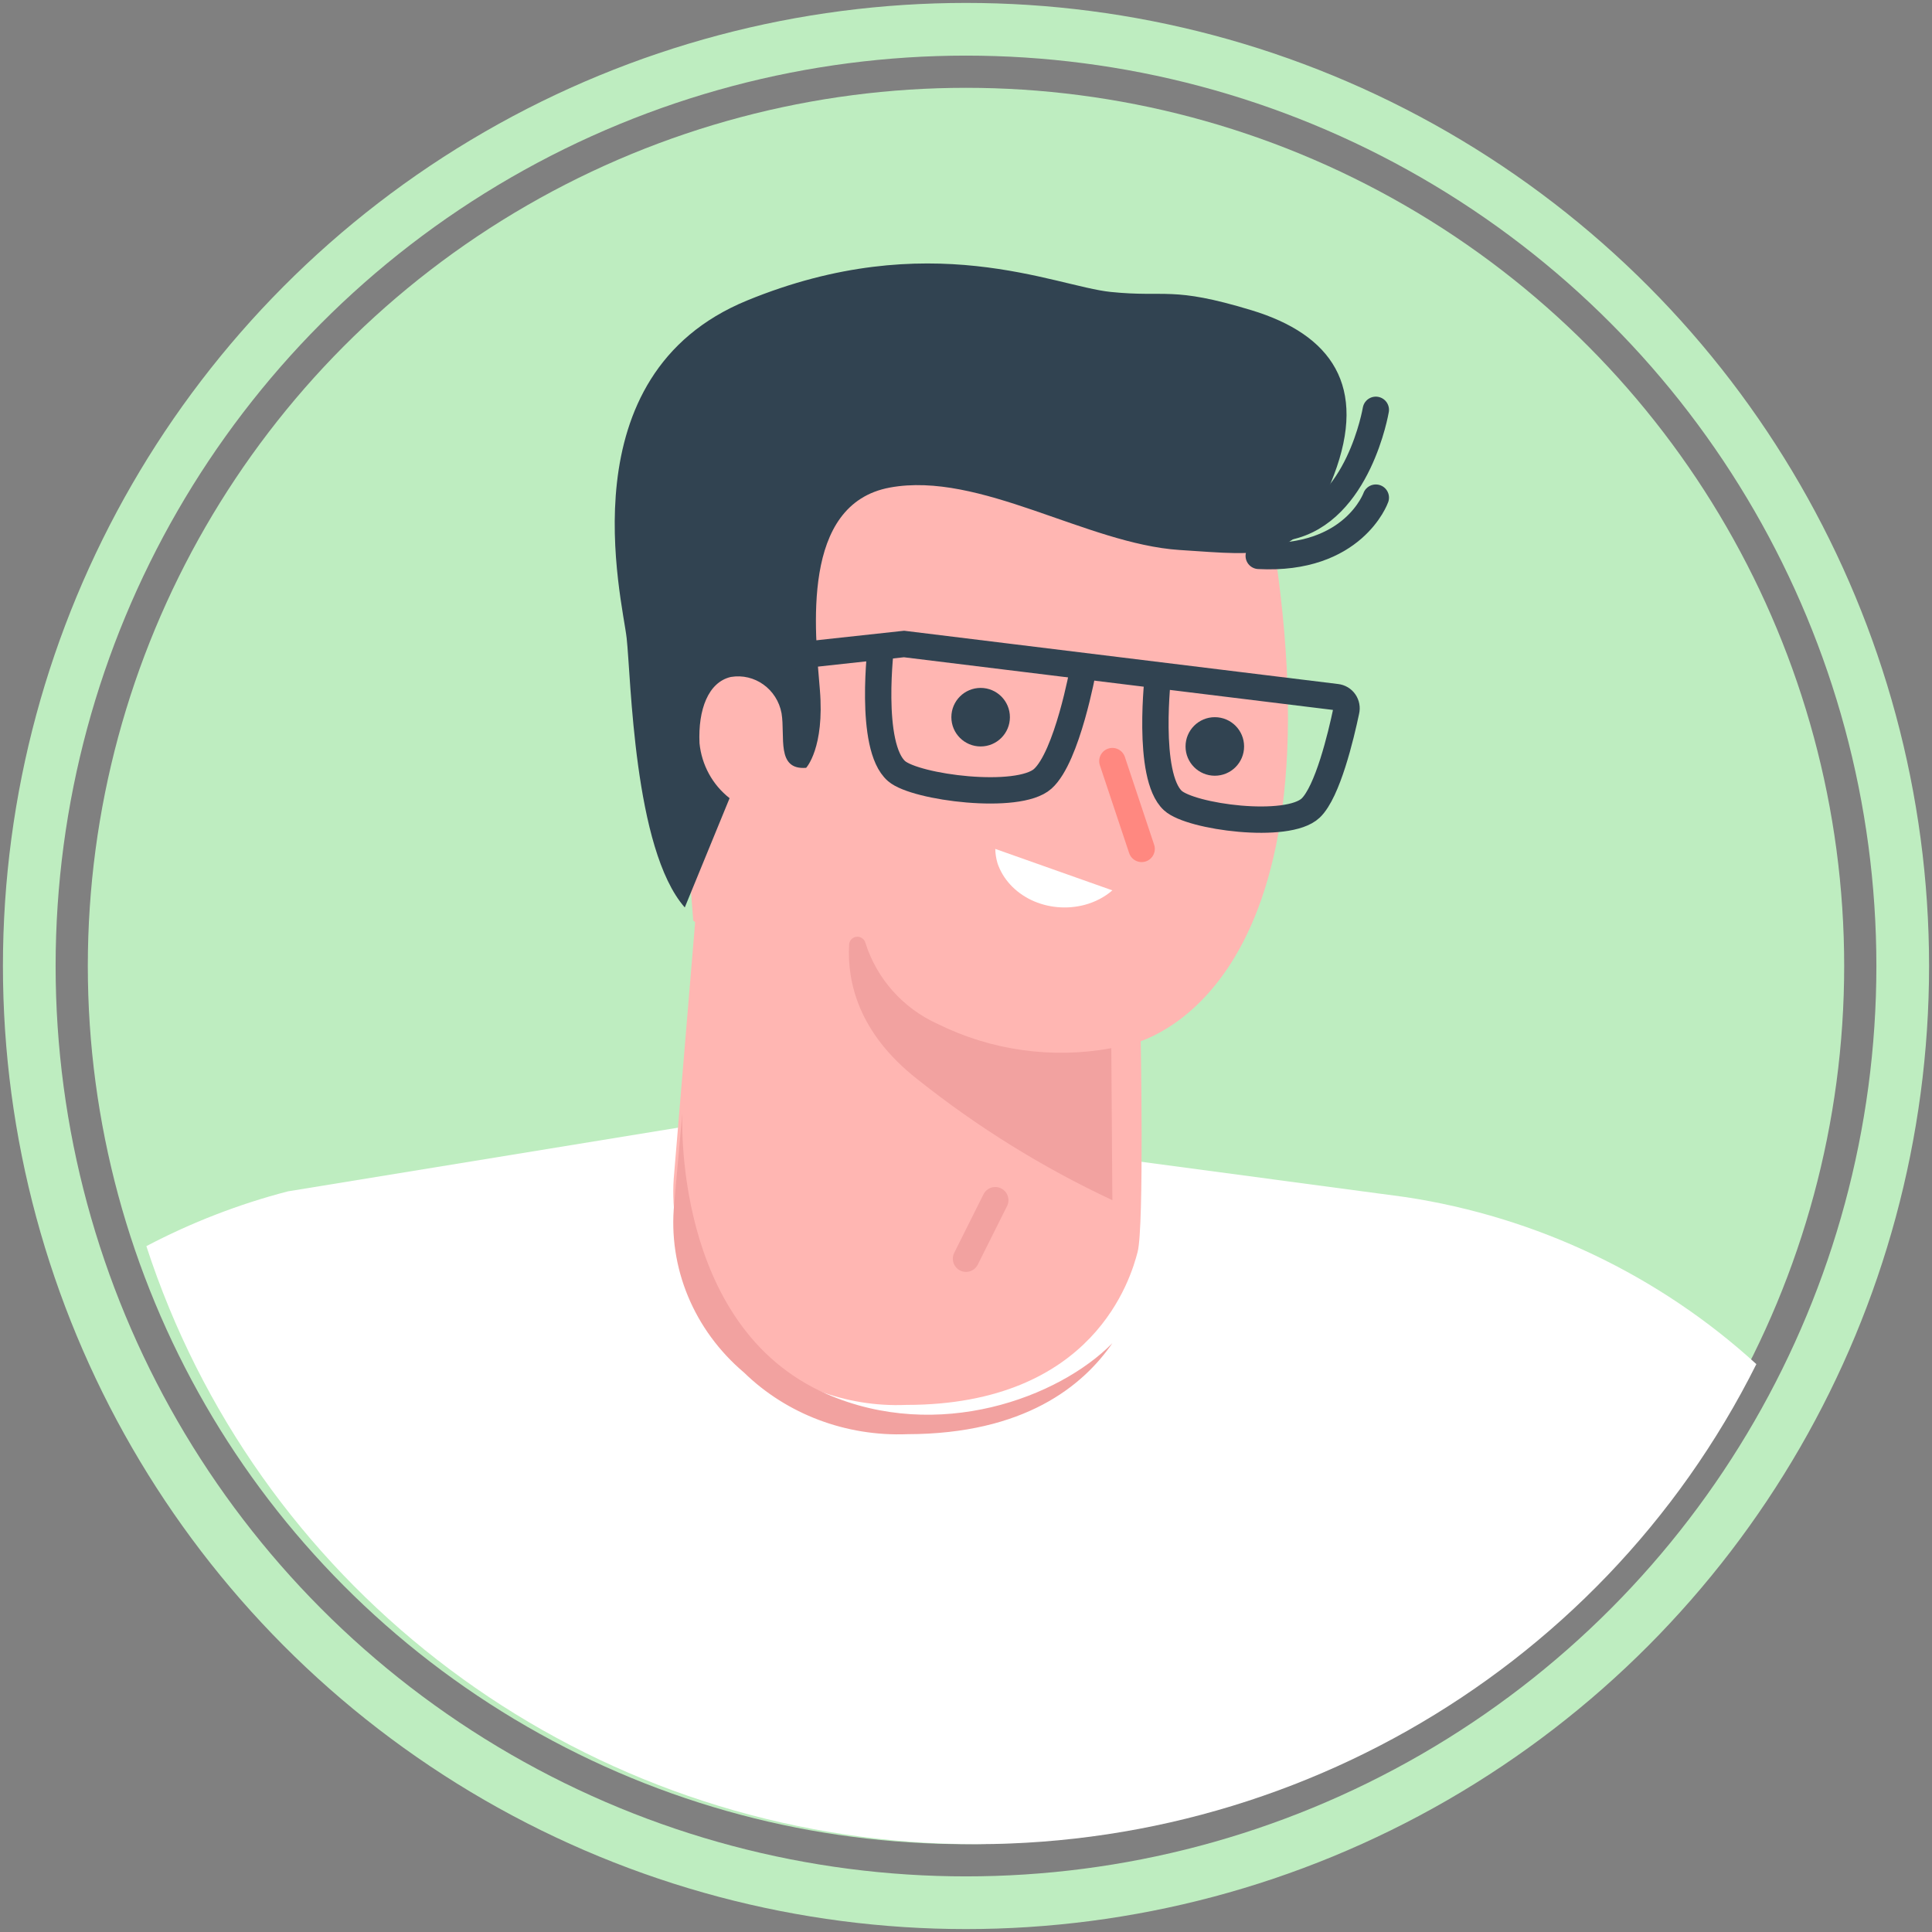 <?xml version="1.0" encoding="UTF-8"?>
<svg width="66px" height="66px" viewBox="0 0 66 66" version="1.1" xmlns="http://www.w3.org/2000/svg" xmlns:xlink="http://www.w3.org/1999/xlink">
    <rect x="0" y="0" width="66" height="66" fill="#808080" stroke="none"/>
    <title>characters4 (1)-02</title>
    <g id="Page-1" stroke="none" stroke-width="1" fill="none" fill-rule="evenodd">
        <g id="MC-1263-DWP-Landing-Page-Web" transform="translate(-47, -1463)">
            <g id="characters4-(1)-02" transform="translate(48, 1464)">
                <circle id="Oval" fill="#BEEDC0" fill-rule="nonzero" cx="32" cy="32" r="30"></circle>
                <circle id="Oval" stroke="#BEEDC0" stroke-width="1.8" cx="32" cy="32" r="32"></circle>
                <path d="M47.02,39.895 L25.366,37 L8.833,39.699 C7.154,40.136 5.533,40.764 4,41.57 C7.715,52.986 18.048,61.034 30.129,61.919 C42.21,62.805 53.628,56.352 59,45.601 C55.67,42.561 51.498,40.574 47.02,39.895 Z" id="Path" fill="#FFFFFF" fill-rule="nonzero"></path>
                <path d="M37.549,34.694 C37.549,34.694 44.859,33.427 42.548,17.833 L27.95,13 L22,21.699 L22.68,30.423 L22.68,30.451 C31.38,36.698 37.549,34.694 37.549,34.694 Z" id="Path" fill="#FFB6B2" fill-rule="nonzero"></path>
                <path d="M29.953,46.994 C36.387,46.994 37.635,42.641 37.863,41.768 C38.091,40.895 37.965,34.338 37.965,34.338 C37.965,34.338 32.196,36.537 22.872,29 L22.032,39.069 C21.816,41.258 22.698,43.416 24.407,44.878 C25.859,46.309 27.875,47.079 29.953,46.994 L29.953,46.994 Z" id="Path" fill="#FFB6B2" fill-rule="nonzero"></path>
                <path d="M22.393,30 L23.924,26.267 C23.342,25.813 22.97,25.133 22.896,24.389 C22.844,23.241 23.196,22.304 23.966,22.126 C24.777,21.989 25.546,22.539 25.699,23.366 C25.83,24.163 25.506,25.311 26.539,25.23 C26.539,25.23 27.173,24.552 27.008,22.563 C26.844,20.574 26.337,16.217 29.403,15.655 C32.469,15.093 36.121,17.577 39.29,17.788 C42.239,17.975 43.412,18.268 44.567,15.232 C45.722,12.196 44.492,10.428 41.75,9.597 C39.009,8.766 38.858,9.17 36.943,8.973 C35.027,8.776 30.736,6.715 24.52,9.266 C18.304,11.817 20.257,19.455 20.407,20.795 C20.558,22.136 20.642,28.011 22.393,30 Z" id="Path" fill="#314351" fill-rule="nonzero"></path>
                <path d="M36.964,34.808 C34.948,35.178 32.866,34.887 31.032,33.979 C29.851,33.446 28.953,32.44 28.564,31.21 C28.528,31.074 28.397,30.985 28.256,31.002 C28.115,31.019 28.009,31.137 28.007,31.278 C27.939,32.529 28.313,34.282 30.339,35.868 C32.387,37.501 34.623,38.888 37,40 L36.964,34.808 Z" id="Path" fill="#F2A2A0" fill-rule="nonzero"></path>
                <circle id="Oval" fill="#314351" fill-rule="nonzero" cx="32.5" cy="23.5" r="1"></circle>
                <circle id="Oval" fill="#314351" fill-rule="nonzero" cx="40.5" cy="24.5" r="1"></circle>
                <path d="M29.101,21 C29.101,21 28.657,24.502 29.63,25.344 C30.279,25.904 33.784,26.356 34.622,25.605 C35.461,24.854 36,21.87 36,21.87" id="Path" stroke="#314351" stroke-width="0.9"></path>
                <path d="M38.564,22.014 C38.564,22.014 38.149,25.505 39.067,26.349 C39.674,26.908 42.984,27.353 43.774,26.605 C44.353,26.055 44.81,24.141 44.989,23.288 C45.015,23.181 44.994,23.067 44.931,22.976 C44.868,22.885 44.769,22.826 44.659,22.814 L29.883,21 L26,21.422" id="Path" stroke="#314351" stroke-width="0.9"></path>
                <line x1="37" y1="25" x2="38" y2="28" id="Path" stroke="#FF8880" stroke-width="0.9" stroke-linecap="round"></line>
                <path d="M37,44.885 C35.173,46.741 31.055,48.286 27.23,46.616 C21.93,44.295 22.311,37 22.311,37 L22.311,37 L22.032,40.119 C21.815,42.295 22.702,44.439 24.421,45.892 C25.879,47.312 27.904,48.076 29.99,47.994 C33.991,47.989 35.994,46.347 37,44.885 Z" id="Path" fill="#F2A2A0" fill-rule="nonzero"></path>
                <line x1="33" y1="40" x2="32" y2="42" id="Path" stroke="#F2A2A0" stroke-width="0.9" stroke-linecap="round"></line>
                <path d="M46,13 C46,13 45.412,16.5 43,17" id="Path" stroke="#314351" stroke-width="0.9" stroke-linecap="round"></path>
                <path d="M46,16 C46,16 45.238,18.16 42,17.99" id="Path" stroke="#314351" stroke-width="0.9" stroke-linecap="round"></path>
                <path d="M33,28 C33.003,28.166 33.029,28.331 33.077,28.492 C33.258,29.028 33.673,29.479 34.23,29.746 C34.788,30.012 35.443,30.072 36.05,29.912 C36.408,29.817 36.734,29.647 37,29.416 L33,28 Z" id="Path" fill="#FFFFFF" fill-rule="nonzero"></path>
            </g>
        </g>
    </g>
</svg>